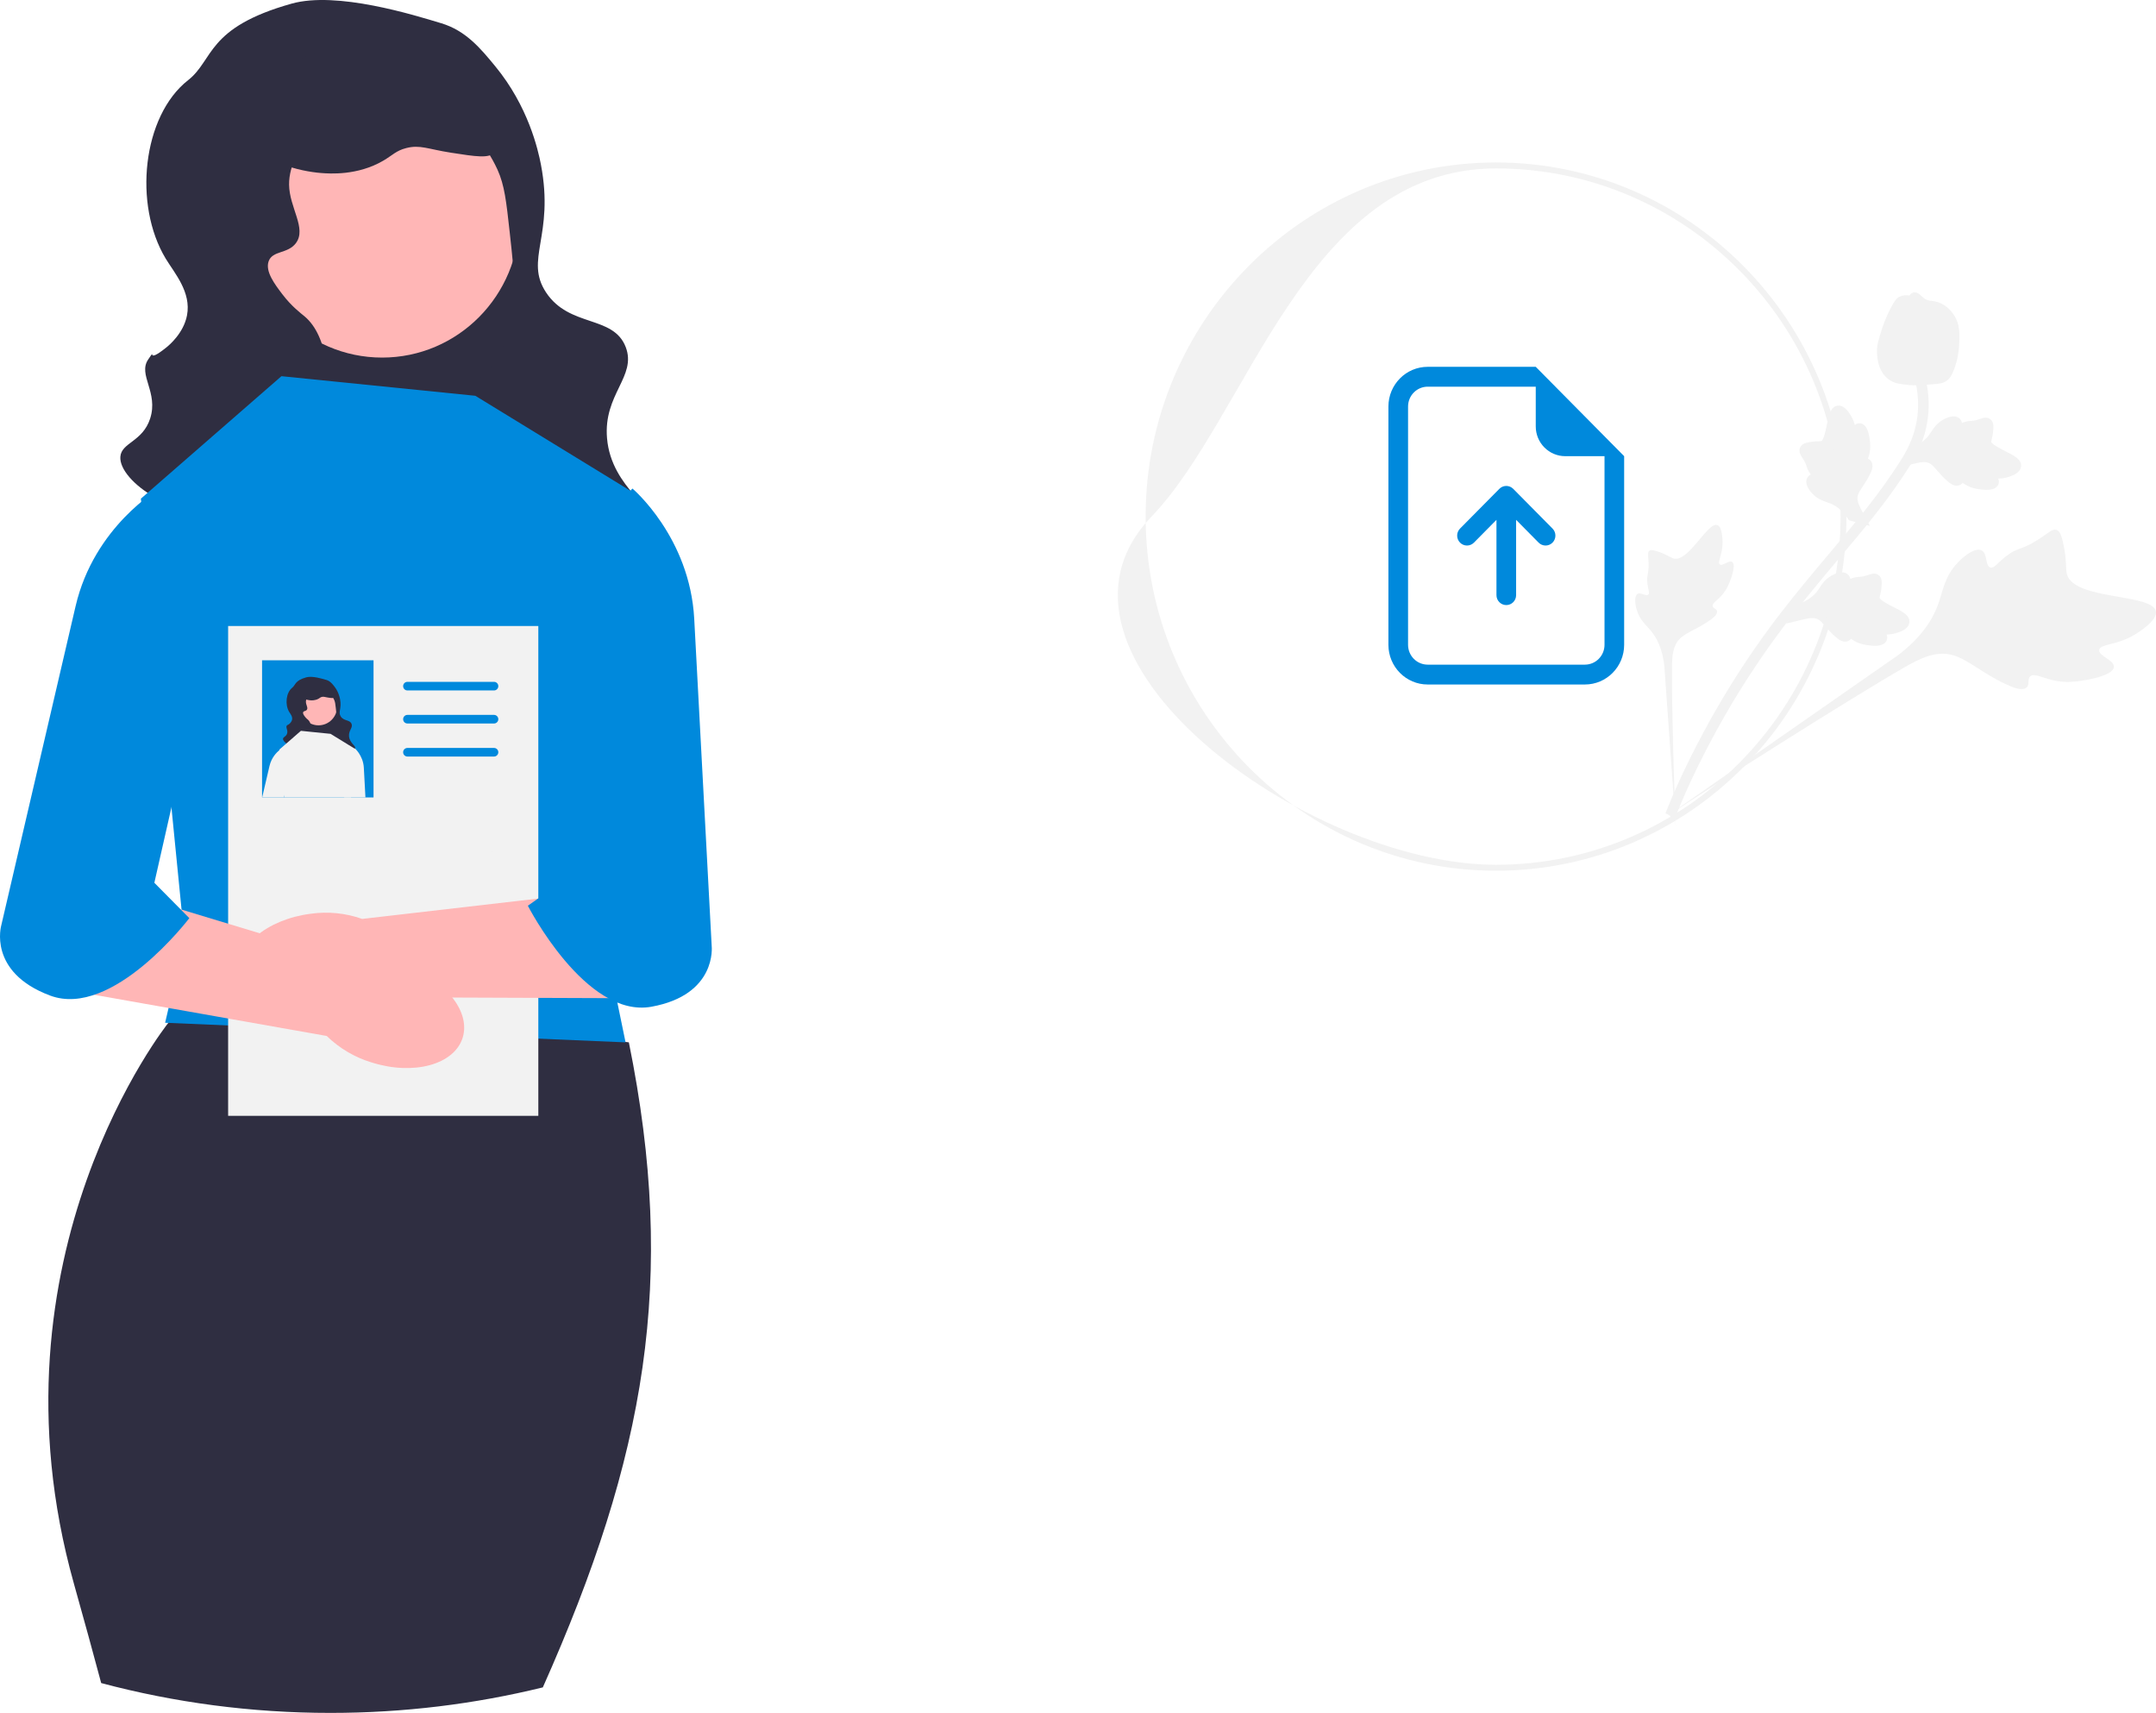 <svg width="248" height="197" viewBox="0 0 248 197" fill="none" xmlns="http://www.w3.org/2000/svg">
<path d="M60.395 23.358L28.229 27.186L31.822 58.008L63.988 54.179L60.395 23.358Z" fill="#2F2E41"/>
<path d="M43.955 41.125C52.677 41.125 59.747 33.98 59.747 25.168C59.747 16.355 52.677 9.21 43.955 9.21C35.233 9.21 28.163 16.355 28.163 25.168C28.163 33.98 35.233 41.125 43.955 41.125Z" fill="#FFB6B6"/>
<path d="M33.543 0.418C23.702 3.178 24.619 6.885 21.637 9.221C16.384 13.336 15.311 23.541 19.062 29.745C20.064 31.403 22.025 33.593 21.51 36.272C21.114 38.328 19.443 39.712 19.129 39.964C16.553 42.028 18.127 39.75 17.041 41.349C15.842 43.114 18.252 45.118 17.27 48.14C16.4 50.819 13.971 50.89 13.845 52.525C13.628 55.339 20.444 60.135 26.961 58.918C32.763 57.835 36.525 52.323 37.431 47.445C38.038 44.178 37.827 38.707 35.016 36.369C34.621 36.041 33.557 35.26 32.471 33.831C31.611 32.7 30.479 31.212 30.904 30.04C31.357 28.793 33.102 29.213 34.036 27.963C35.303 26.268 33.286 23.898 33.252 21.238C33.194 16.735 38.808 10.643 45.517 10.688C53.128 10.739 56.84 18.654 57.23 19.521C58.037 21.318 58.236 23.125 58.633 26.74C59.204 31.928 59.562 35.179 58.342 38.706C56.587 43.779 53.578 43.612 53.156 47.278C52.496 52.994 59.297 57.847 60.073 58.386C65.826 62.385 73.865 62.837 74.95 60.593C75.927 58.571 70.333 56.273 69.826 50.407C69.387 45.325 73.263 43.298 71.978 39.924C70.564 36.211 65.498 37.699 62.81 33.629C60.302 29.83 63.795 27.141 62.221 18.927C61.888 17.189 60.757 12.223 56.967 7.621C55.298 5.593 53.6 3.531 50.768 2.677C47.598 1.721 38.749 -1.043 33.543 0.418Z" fill="#2F2E41"/>
<path d="M28.521 15.22C29.333 18.641 34.688 19.728 36.939 19.899C37.892 19.972 41.114 20.217 44.083 18.481C45.181 17.839 45.549 17.333 46.725 17.03C48.318 16.62 49.206 17.145 51.847 17.557C54.784 18.015 56.252 18.244 56.904 17.523C57.968 16.345 56.662 13.059 55.011 10.931C51.958 6.996 47.12 6.241 44.864 5.888C42.287 5.486 37.056 4.669 32.729 7.901C32.15 8.333 27.697 11.743 28.521 15.22Z" fill="#2F2E41"/>
<path d="M243.157 76.709C243.23 75.9 241.359 75.456 241.463 74.749C241.566 74.044 243.46 74.241 245.499 73.017C245.866 72.796 248.183 71.405 247.988 70.311C247.62 68.238 238.553 69.055 237.75 66.031C237.574 65.367 237.777 64.448 237.298 62.365C237.107 61.536 236.942 61.104 236.586 60.96C236.081 60.755 235.634 61.308 234.361 62.11C232.453 63.312 232.12 62.912 230.746 63.979C229.726 64.771 229.373 65.408 228.942 65.267C228.331 65.066 228.642 63.662 227.946 63.3C227.235 62.929 225.955 63.893 225.165 64.737C223.681 66.321 223.49 67.943 222.972 69.416C222.41 71.018 221.199 73.193 218.277 75.39L191.642 93.938C197.244 90.232 212.899 80.29 218.989 76.795C220.747 75.786 222.591 74.807 224.563 75.331C226.463 75.835 228.252 77.671 231.303 78.938C231.659 79.086 232.656 79.485 233.12 79.062C233.504 78.713 233.174 78.12 233.527 77.788C234.002 77.343 234.98 78.048 236.606 78.324C237.753 78.518 238.638 78.399 239.4 78.298C239.63 78.267 243.06 77.786 243.157 76.709Z" fill="#F2F2F2"/>
<path d="M199.262 64.634C198.891 64.364 198.135 65.164 197.821 64.908C197.509 64.654 198.151 63.771 198.144 62.407C198.143 62.161 198.136 60.611 197.549 60.392C196.435 59.976 194.216 64.708 192.516 64.234C192.143 64.13 191.755 63.764 190.604 63.401C190.147 63.256 189.889 63.214 189.717 63.348C189.471 63.54 189.611 63.921 189.633 64.784C189.667 66.077 189.376 66.126 189.498 67.116C189.589 67.851 189.796 68.209 189.603 68.382C189.329 68.628 188.737 68.068 188.36 68.309C187.975 68.554 188.074 69.467 188.256 70.103C188.597 71.296 189.33 71.858 189.896 72.54C190.512 73.281 191.219 74.509 191.443 76.592L192.767 95.154C192.583 91.306 192.271 80.674 192.33 76.645C192.348 75.482 192.404 74.285 193.228 73.458C194.021 72.661 195.429 72.303 196.925 71.156C197.099 71.022 197.581 70.643 197.509 70.291C197.45 69.999 197.067 69.992 197.008 69.721C196.928 69.357 197.553 69.076 198.156 68.349C198.581 67.836 198.779 67.363 198.95 66.956C199.001 66.833 199.757 64.993 199.262 64.634Z" fill="#F2F2F2"/>
<path d="M205.458 71.72L206.678 69.541L206.889 69.463C207.868 69.102 208.602 68.588 209.074 67.936C209.149 67.832 209.219 67.724 209.29 67.615C209.572 67.18 209.922 66.64 210.628 66.228C211.022 65.999 212.01 65.523 212.578 66.087C212.733 66.237 212.806 66.412 212.837 66.578C212.869 66.565 212.9 66.552 212.934 66.539C213.353 66.378 213.604 66.361 213.846 66.346C214.032 66.334 214.225 66.322 214.583 66.222C214.741 66.178 214.871 66.134 214.98 66.097C215.312 65.985 215.726 65.866 216.103 66.149C216.495 66.465 216.465 66.96 216.445 67.288C216.41 67.873 216.317 68.246 216.255 68.493C216.233 68.583 216.208 68.684 216.206 68.72C216.198 69.011 217.393 69.607 217.841 69.834C218.851 70.341 219.724 70.779 219.634 71.588C219.57 72.167 219.011 72.585 217.924 72.863C217.586 72.949 217.274 72.974 217.009 72.979C217.09 73.169 217.123 73.393 217.027 73.637C216.798 74.214 216.032 74.4 214.749 74.191C214.43 74.14 214.001 74.07 213.506 73.825C213.272 73.709 213.079 73.581 212.916 73.469C212.846 73.56 212.752 73.645 212.621 73.708C212.236 73.894 211.788 73.789 211.295 73.375C210.746 72.928 210.356 72.475 210.011 72.076C209.709 71.728 209.448 71.429 209.192 71.267C208.712 70.972 208.1 71.083 207.349 71.259L205.458 71.72Z" fill="#F2F2F2"/>
<path d="M215.086 60.479L212.691 59.84L212.563 59.653C211.969 58.788 211.291 58.201 210.546 57.905C210.428 57.858 210.307 57.817 210.184 57.776C209.697 57.61 209.091 57.405 208.518 56.82C208.198 56.493 207.492 55.648 207.888 54.949C207.992 54.76 208.141 54.644 208.292 54.571C208.272 54.544 208.252 54.516 208.23 54.486C207.97 54.118 207.89 53.877 207.814 53.644C207.755 53.465 207.695 53.28 207.508 52.955C207.427 52.812 207.351 52.696 207.288 52.599C207.097 52.303 206.877 51.928 207.053 51.488C207.256 51.024 207.738 50.928 208.057 50.865C208.626 50.751 209.006 50.747 209.258 50.745C209.35 50.744 209.454 50.743 209.488 50.735C209.768 50.67 210.036 49.35 210.14 48.855C210.369 47.739 210.567 46.774 211.364 46.657C211.935 46.572 212.477 47.014 213.018 48.005C213.186 48.314 213.29 48.612 213.362 48.87C213.523 48.743 213.729 48.654 213.987 48.686C214.597 48.763 214.969 49.464 215.095 50.772C215.127 51.096 215.169 51.533 215.059 52.08C215.008 52.337 214.935 52.558 214.869 52.746C214.974 52.792 215.079 52.862 215.173 52.974C215.448 53.303 215.461 53.768 215.19 54.355C214.901 55.004 214.566 55.501 214.272 55.94C214.015 56.323 213.795 56.653 213.705 56.945C213.545 57.489 213.807 58.059 214.165 58.749L215.086 60.479Z" fill="#F2F2F2"/>
<path d="M218.3 53.785L219.52 51.606L219.731 51.528C220.71 51.167 221.444 50.653 221.916 50C221.991 49.897 222.061 49.789 222.132 49.679C222.414 49.245 222.764 48.705 223.469 48.293C223.864 48.064 224.851 47.588 225.42 48.152C225.575 48.302 225.648 48.477 225.679 48.642C225.711 48.63 225.742 48.617 225.776 48.604C226.195 48.443 226.446 48.426 226.688 48.411C226.874 48.398 227.067 48.386 227.425 48.287C227.583 48.243 227.713 48.199 227.822 48.162C228.154 48.05 228.568 47.93 228.945 48.213C229.337 48.53 229.307 49.025 229.287 49.353C229.252 49.938 229.159 50.31 229.097 50.557C229.075 50.648 229.05 50.749 229.048 50.785C229.04 51.075 230.234 51.672 230.683 51.899C231.692 52.406 232.566 52.844 232.476 53.653C232.412 54.232 231.853 54.65 230.766 54.928C230.428 55.014 230.116 55.039 229.851 55.044C229.932 55.234 229.965 55.458 229.869 55.702C229.64 56.279 228.874 56.465 227.591 56.256C227.272 56.205 226.843 56.135 226.348 55.889C226.114 55.774 225.921 55.646 225.758 55.534C225.688 55.625 225.594 55.71 225.463 55.773C225.078 55.959 224.63 55.854 224.137 55.44C223.588 54.993 223.198 54.54 222.852 54.141C222.551 53.793 222.29 53.494 222.034 53.331C221.554 53.037 220.941 53.148 220.191 53.324L218.3 53.785Z" fill="#F2F2F2"/>
<path d="M192.333 94.393L192.104 93.823L191.577 93.523C191.602 93.472 191.651 93.347 191.728 93.154C192.155 92.093 193.454 88.865 195.991 84.141C197.763 80.844 199.762 77.584 201.936 74.452C204.114 71.315 205.942 69.071 207.41 67.268C208.518 65.908 209.597 64.629 210.648 63.385C213.455 60.059 216.106 56.917 218.553 53.082C219.1 52.226 220.237 50.444 220.552 47.893C220.735 46.414 220.616 44.894 220.196 43.378L221.369 43.047C221.831 44.722 221.963 46.404 221.76 48.047C221.41 50.874 220.171 52.816 219.576 53.749C217.085 57.652 214.408 60.824 211.574 64.182C210.527 65.422 209.453 66.695 208.35 68.05C206.895 69.836 205.083 72.061 202.934 75.157C200.785 78.252 198.81 81.472 197.061 84.727C194.555 89.392 193.277 92.572 192.856 93.617C192.632 94.174 192.585 94.291 192.333 94.393Z" fill="#F2F2F2"/>
<path d="M217.254 43.639C217.214 43.61 217.173 43.579 217.134 43.545C216.327 42.886 215.913 41.809 215.903 40.346C215.9 39.659 216.1 39.024 216.5 37.759C216.562 37.563 216.884 36.58 217.52 35.369C217.935 34.577 218.163 34.285 218.494 34.123C218.862 33.941 219.263 33.92 219.648 33.989C219.704 33.885 219.784 33.794 219.897 33.724C220.362 33.431 220.77 33.812 220.993 34.015C221.104 34.12 221.242 34.252 221.413 34.364C221.681 34.541 221.876 34.565 222.171 34.602C222.452 34.638 222.803 34.682 223.23 34.877C224.075 35.259 224.539 35.918 224.692 36.136C225.502 37.274 225.428 38.497 225.342 39.912C225.324 40.195 225.233 41.208 224.812 42.38C224.509 43.226 224.258 43.517 224.033 43.705C223.571 44.092 223.089 44.155 221.931 44.224C220.721 44.298 220.114 44.335 219.649 44.287C218.568 44.174 217.89 44.104 217.254 43.639Z" fill="#F2F2F2"/>
<path d="M62.44 194.066C54.609 195.985 46.428 197 38.014 197C28.901 197 20.058 195.81 11.64 193.568C10.723 190.136 9.681 186.335 8.5 182.132C-2.096 144.387 19.37 117.627 19.37 117.627L24.666 113.404L72.336 119.881C77.883 147.211 74.273 167.492 62.44 194.066Z" fill="#2F2E41"/>
<path d="M54.675 45.518L32.374 43.265L16.206 57.349L21.224 108.051L18.994 117.628L71.958 119.882L69.17 106.361L73.073 56.785L54.675 45.518Z" fill="#0089DC"/>
<path d="M61.922 71.996H26.241V128.332H61.922V71.996Z" fill="#F2F2F2"/>
<path d="M56.831 79.408H46.861C46.592 79.408 46.372 79.186 46.372 78.913C46.372 78.641 46.592 78.419 46.861 78.419H56.831C57.101 78.419 57.32 78.641 57.32 78.913C57.32 79.186 57.101 79.408 56.831 79.408Z" fill="#0089DC"/>
<path d="M56.831 83.208H46.861C46.592 83.208 46.372 82.987 46.372 82.714C46.372 82.442 46.592 82.22 46.861 82.22H56.831C57.101 82.22 57.32 82.442 57.32 82.714C57.32 82.987 57.101 83.208 56.831 83.208Z" fill="#0089DC"/>
<path d="M56.831 87.009H46.861C46.592 87.009 46.372 86.787 46.372 86.515C46.372 86.242 46.592 86.021 46.861 86.021H56.831C57.101 86.021 57.32 86.242 57.32 86.515C57.32 86.787 57.101 87.009 56.831 87.009Z" fill="#0089DC"/>
<path d="M56.384 100.311H32.14C31.484 100.311 30.951 99.772 30.951 99.11C30.951 98.447 31.484 97.908 32.14 97.908H56.384C57.039 97.908 57.573 98.447 57.573 99.11C57.573 99.772 57.039 100.311 56.384 100.311Z" fill="#F2F2F2"/>
<path d="M42.745 122.192C47.569 123.72 52.259 122.443 53.22 119.341C54.182 116.239 51.051 112.486 46.226 110.959C44.306 110.322 42.264 110.159 40.27 110.483L19.75 104.271L6.728 113.685L37.583 119.147C39.039 120.564 40.809 121.608 42.745 122.192Z" fill="#FFB6B6"/>
<path d="M18.308 56.222C18.308 56.222 10.832 60.539 8.696 69.712L0.152 106.404C0.152 106.404 -1.45 111.8 5.759 114.498C12.967 117.196 21.778 105.595 21.778 105.595L17.755 101.529L25.516 67.284L18.308 56.222Z" fill="#0089DC"/>
<path d="M37.184 116.769C32.169 117.413 27.775 115.321 27.37 112.096C26.965 108.871 30.701 105.736 35.717 105.092C37.718 104.807 39.757 105.01 41.663 105.684L62.945 103.225L74.121 114.812L42.796 114.691C41.116 115.827 39.191 116.539 37.184 116.769Z" fill="#FFB6B6"/>
<path d="M72.749 56.186C72.749 56.186 79.354 61.767 79.856 71.177L81.865 108.816C81.865 108.816 82.5 114.413 74.933 115.784C67.366 117.156 60.718 104.167 60.718 104.167L65.388 100.881L63.723 65.79L72.749 56.186Z" fill="#0089DC"/>
<path d="M42.967 75.94H30.144V91.714H42.967V75.94Z" fill="#0089DC"/>
<path d="M33.567 87.714L32.686 91.612L32.664 91.714H30.155C30.456 90.429 30.83 88.841 31.003 88.08C31.22 87.156 31.789 86.559 32.151 86.26C32.335 86.097 32.469 86.024 32.469 86.024L33.567 87.714Z" fill="#F2F2F2"/>
<path d="M42.036 91.714H39.594L39.393 87.483L40.731 86.058L40.77 86.018C40.77 86.018 41.779 86.869 41.852 88.305C41.891 89.021 41.969 90.457 42.036 91.714Z" fill="#F2F2F2"/>
<path d="M172.086 100.142C149.861 100.142 131.78 81.871 131.78 59.413C131.78 36.956 149.861 18.685 172.086 18.685C194.311 18.685 212.392 36.956 212.392 59.413C212.392 81.871 194.311 100.142 172.086 100.142ZM172.086 19.37C150.234 19.37 143.635 47.777 132.457 59.413C117.238 75.258 150.234 99.457 172.086 99.457C193.937 99.457 211.714 81.494 211.714 59.413C211.714 37.333 193.937 19.37 172.086 19.37Z" fill="#F2F2F2"/>
<path d="M174.395 68.449C174.395 69.079 173.889 69.59 173.265 69.59C172.641 69.59 172.135 69.079 172.135 68.449V59.787L169.545 62.407C169.103 62.853 168.387 62.853 167.945 62.407C167.503 61.96 167.503 61.236 167.945 60.79L172.465 56.223C172.905 55.776 173.621 55.775 174.063 56.221L174.065 56.223L178.584 60.79C179.026 61.236 179.026 61.96 178.584 62.407C178.142 62.853 177.426 62.853 176.984 62.407L174.395 59.787V68.449Z" fill="#0089DC"/>
<path d="M186.823 74.157V52.464L176.654 42.188H164.225C161.729 42.188 159.706 44.233 159.706 46.755V74.157C159.706 76.68 161.729 78.724 164.225 78.724H182.304C184.8 78.724 186.823 76.68 186.823 74.157ZM176.654 49.039C176.654 50.931 178.172 52.464 180.044 52.464H184.564V74.157C184.564 75.418 183.552 76.441 182.304 76.441H164.225C162.977 76.441 161.966 75.418 161.966 74.157V46.755C161.966 45.494 162.977 44.472 164.225 44.472H176.654V49.039Z" fill="#0089DC"/>
<path d="M38.87 81.011L34.508 81.53L34.995 85.709L39.357 85.19L38.87 81.011Z" fill="#2F2E41"/>
<path d="M36.64 83.42C37.823 83.42 38.782 82.451 38.782 81.256C38.782 80.061 37.823 79.092 36.64 79.092C35.458 79.092 34.499 80.061 34.499 81.256C34.499 82.451 35.458 83.42 36.64 83.42Z" fill="#FFB6B6"/>
<path d="M35.228 77.9C33.894 78.274 34.018 78.777 33.614 79.094C32.902 79.652 32.756 81.035 33.265 81.877C33.401 82.101 33.667 82.398 33.597 82.762C33.543 83.04 33.317 83.228 33.274 83.262C32.925 83.542 33.138 83.233 32.991 83.45C32.828 83.689 33.155 83.961 33.022 84.371C32.904 84.734 32.575 84.744 32.557 84.966C32.528 85.347 33.452 85.997 34.336 85.832C35.123 85.686 35.633 84.938 35.756 84.277C35.838 83.834 35.809 83.092 35.428 82.775C35.375 82.73 35.23 82.624 35.083 82.431C34.967 82.277 34.813 82.076 34.871 81.917C34.932 81.748 35.169 81.805 35.295 81.635C35.467 81.405 35.194 81.084 35.189 80.723C35.181 80.113 35.942 79.287 36.852 79.293C37.884 79.3 38.388 80.373 38.44 80.49C38.55 80.734 38.577 80.979 38.631 81.469C38.708 82.173 38.757 82.614 38.591 83.092C38.353 83.78 37.945 83.757 37.888 84.254C37.798 85.029 38.721 85.687 38.826 85.76C39.606 86.302 40.696 86.364 40.843 86.059C40.975 85.785 40.217 85.474 40.148 84.678C40.089 83.989 40.614 83.714 40.44 83.257C40.248 82.753 39.561 82.955 39.197 82.403C38.857 81.888 39.331 81.524 39.117 80.41C39.072 80.174 38.919 79.501 38.405 78.877C38.178 78.602 37.948 78.322 37.564 78.206C37.134 78.077 35.934 77.702 35.228 77.9Z" fill="#2F2E41"/>
<path d="M34.547 79.907C34.658 80.371 35.384 80.518 35.689 80.542C35.818 80.552 36.255 80.585 36.658 80.349C36.806 80.262 36.856 80.194 37.016 80.153C37.232 80.097 37.352 80.168 37.71 80.224C38.109 80.286 38.308 80.317 38.396 80.219C38.54 80.06 38.363 79.614 38.139 79.326C37.725 78.792 37.069 78.69 36.764 78.642C36.414 78.587 35.705 78.477 35.118 78.915C35.04 78.973 34.436 79.436 34.547 79.907Z" fill="#2F2E41"/>
<path d="M40.82 86.114L40.38 91.714H32.692L32.686 91.612L32.151 86.26L32.145 86.198L33.773 84.784L34.275 84.345L34.615 84.052L35.49 84.142L38.011 84.396H38.016L38.864 84.914L40.129 85.692L40.731 86.058L40.82 86.114Z" fill="#F2F2F2"/>
</svg>
